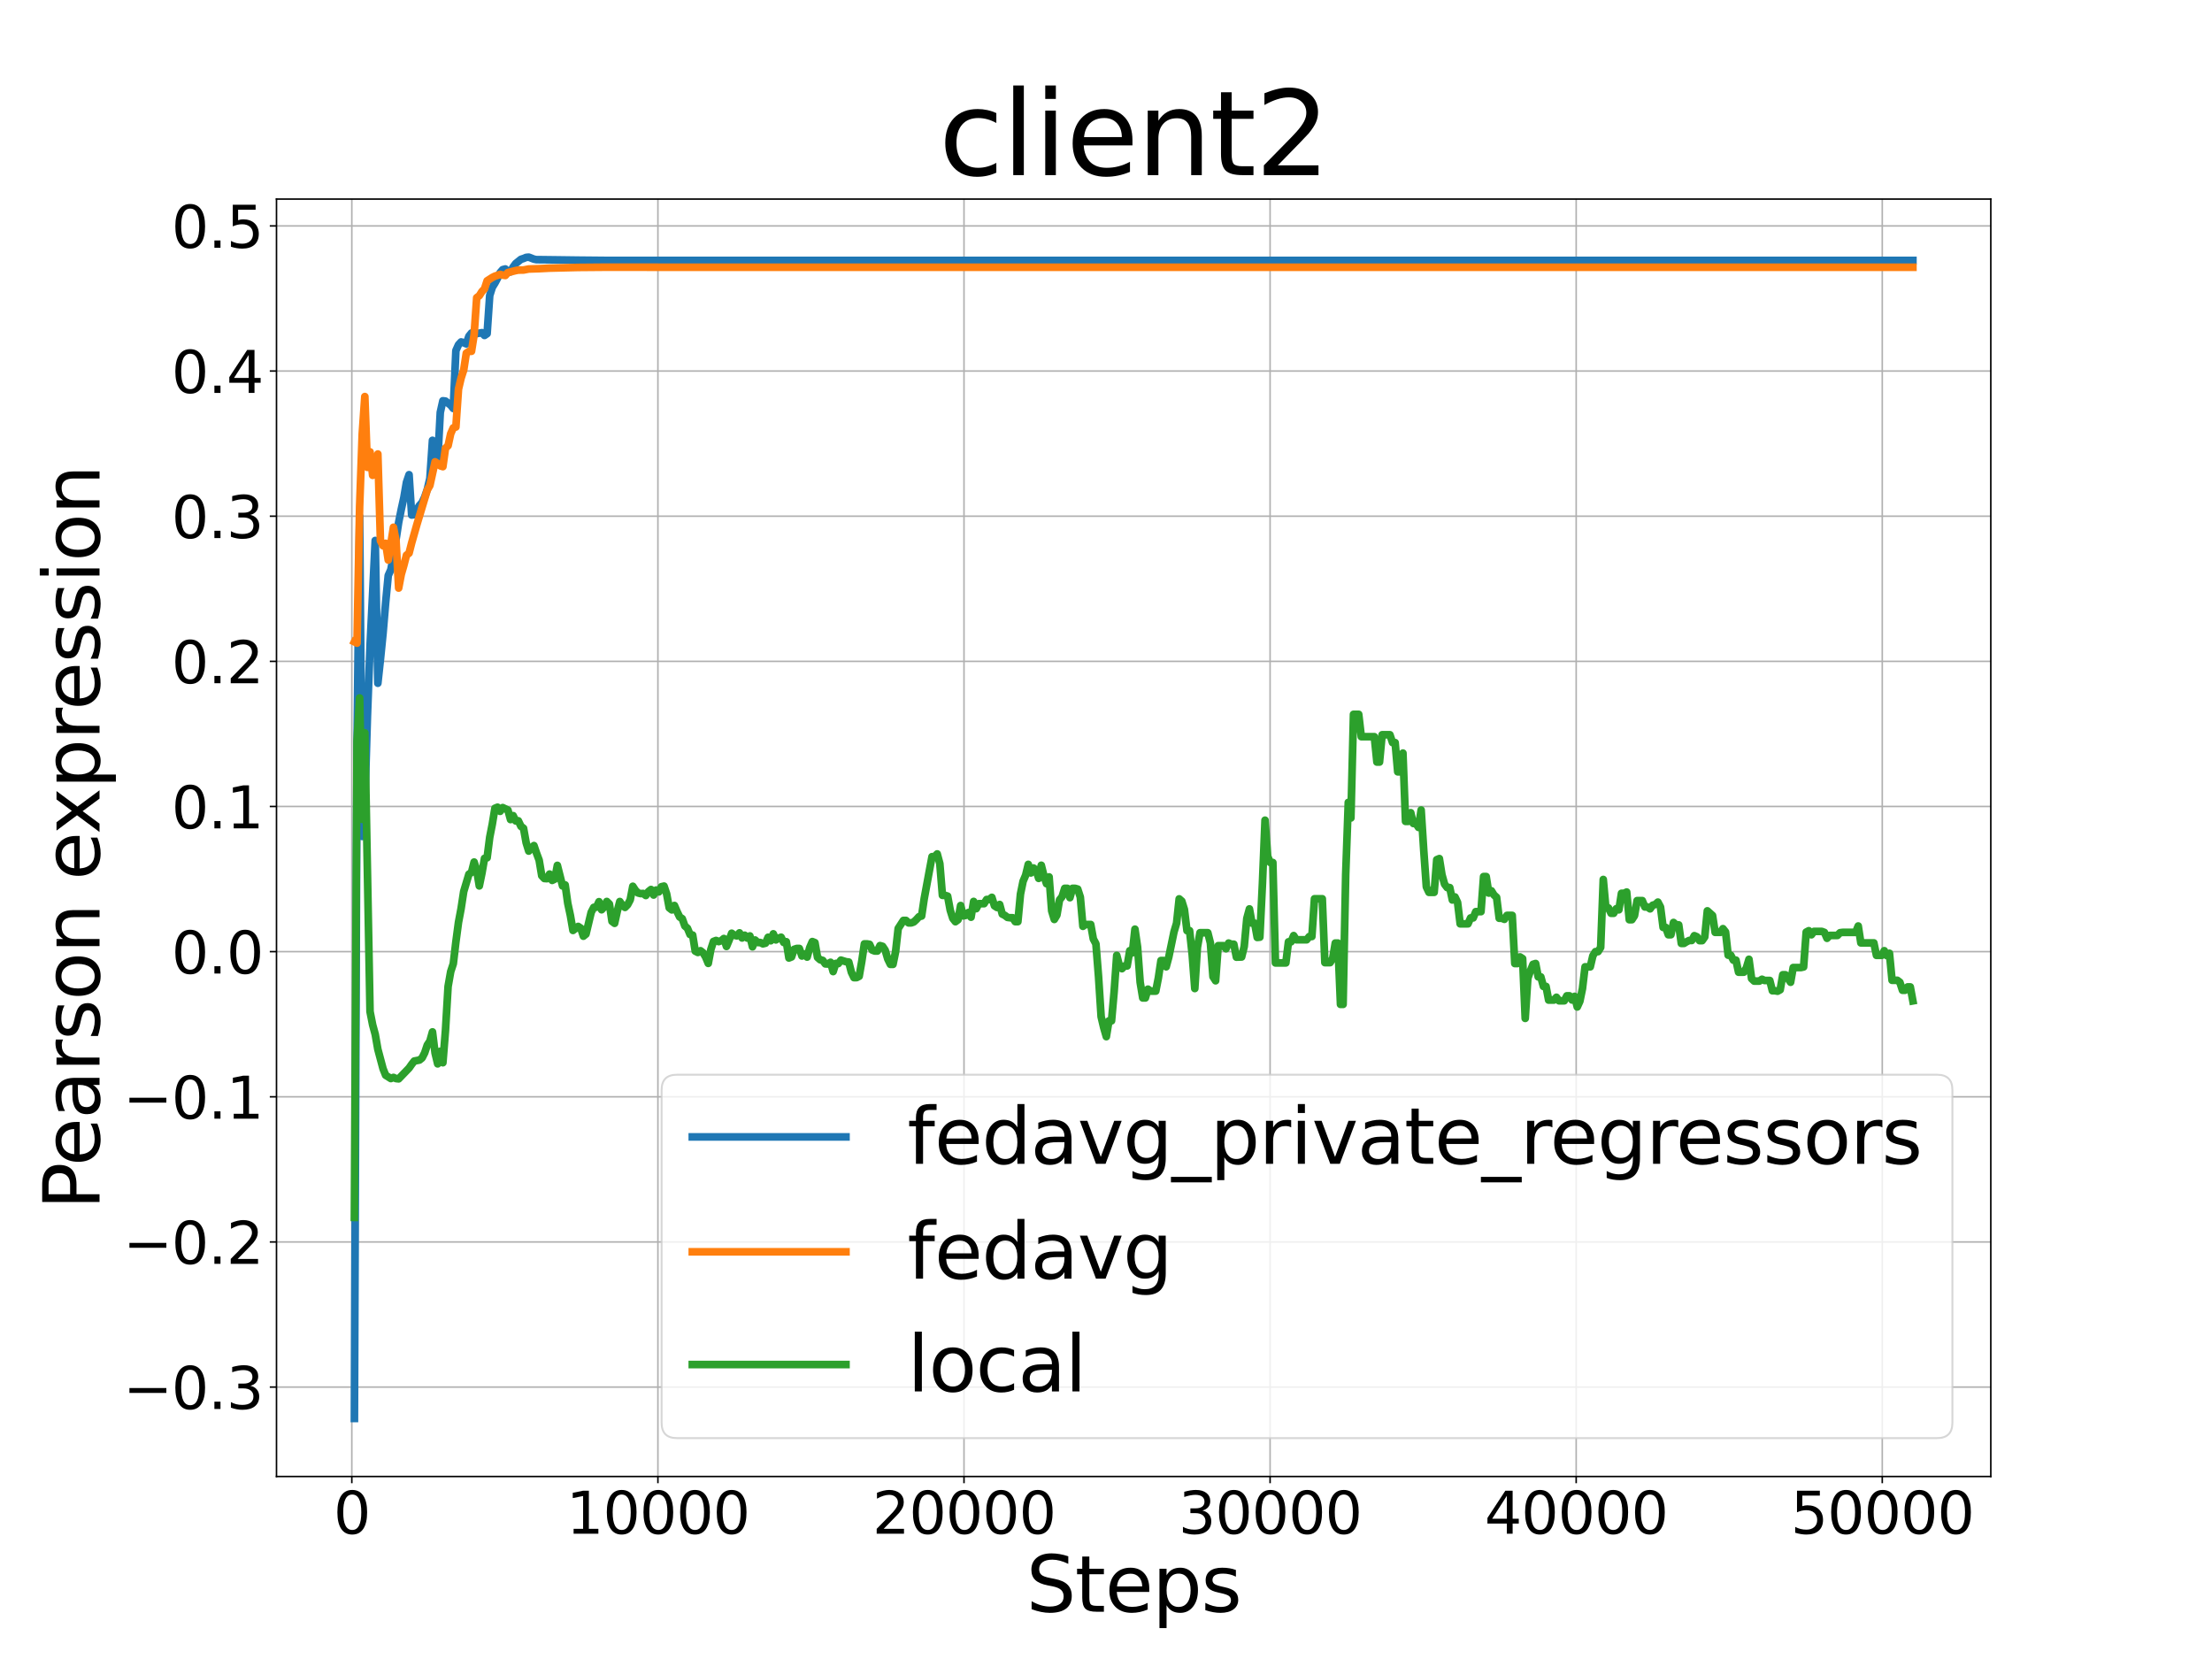 <?xml version="1.0" encoding="utf-8" standalone="no"?>
<!DOCTYPE svg PUBLIC "-//W3C//DTD SVG 1.1//EN"
  "http://www.w3.org/Graphics/SVG/1.1/DTD/svg11.dtd">
<svg xmlns:xlink="http://www.w3.org/1999/xlink" width="1152pt" height="864pt" viewBox="0 0 1152 864" xmlns="http://www.w3.org/2000/svg" version="1.1">
 <defs>
  <style type="text/css">*{stroke-linejoin: round; stroke-linecap: butt}</style>
 </defs>
 <g id="figure_1">
  <g id="patch_1">
   <path d="M 0 864 
L 1152 864 
L 1152 0 
L 0 0 
z
" style="fill: #ffffff"/>
  </g>
  <g id="axes_1">
   <g id="patch_2">
    <path d="M 144 768.96 
L 1036.8 768.96 
L 1036.8 103.68 
L 144 103.68 
z
" style="fill: #ffffff"/>
   </g>
   <g id="PolyCollection_1"/>
   <g id="PolyCollection_2"/>
   <g id="PolyCollection_3"/>
   <g id="matplotlib.axis_1">
    <g id="xtick_1">
     <g id="line2d_1">
      <path d="M 183.227 768.96 
L 183.227 103.68 
" clip-path="url(#p2d93df354e)" style="fill: none; stroke: #b0b0b0; stroke-width: 0.8; stroke-linecap: square"/>
     </g>
     <g id="line2d_2">
      <defs>
       <path id="m2f17fd0fe0" d="M 0 0 
L 0 3.5 
" style="stroke: #000000; stroke-width: 0.8"/>
      </defs>
      <g>
       <use xlink:href="#m2f17fd0fe0" x="183.227" y="768.96" style="stroke: #000000; stroke-width: 0.8"/>
      </g>
     </g>
     <g id="text_1">
      <!-- 0 -->
      <g transform="translate(173.683 798.755) scale(0.3 -0.3)">
       <defs>
        <path id="DejaVuSans-30" d="M 2034 4250 
Q 1547 4250 1301 3770 
Q 1056 3291 1056 2328 
Q 1056 1369 1301 889 
Q 1547 409 2034 409 
Q 2525 409 2770 889 
Q 3016 1369 3016 2328 
Q 3016 3291 2770 3770 
Q 2525 4250 2034 4250 
z
M 2034 4750 
Q 2819 4750 3233 4129 
Q 3647 3509 3647 2328 
Q 3647 1150 3233 529 
Q 2819 -91 2034 -91 
Q 1250 -91 836 529 
Q 422 1150 422 2328 
Q 422 3509 836 4129 
Q 1250 4750 2034 4750 
z
" transform="scale(0.016)"/>
       </defs>
       <use xlink:href="#DejaVuSans-30"/>
      </g>
     </g>
    </g>
    <g id="xtick_2">
     <g id="line2d_3">
      <path d="M 342.637 768.96 
L 342.637 103.68 
" clip-path="url(#p2d93df354e)" style="fill: none; stroke: #b0b0b0; stroke-width: 0.8; stroke-linecap: square"/>
     </g>
     <g id="line2d_4">
      <g>
       <use xlink:href="#m2f17fd0fe0" x="342.637" y="768.96" style="stroke: #000000; stroke-width: 0.8"/>
      </g>
     </g>
     <g id="text_2">
      <!-- 10000 -->
      <g transform="translate(294.918 798.755) scale(0.3 -0.3)">
       <defs>
        <path id="DejaVuSans-31" d="M 794 531 
L 1825 531 
L 1825 4091 
L 703 3866 
L 703 4441 
L 1819 4666 
L 2450 4666 
L 2450 531 
L 3481 531 
L 3481 0 
L 794 0 
L 794 531 
z
" transform="scale(0.016)"/>
       </defs>
       <use xlink:href="#DejaVuSans-31"/>
       <use xlink:href="#DejaVuSans-30" x="63.623"/>
       <use xlink:href="#DejaVuSans-30" x="127.246"/>
       <use xlink:href="#DejaVuSans-30" x="190.869"/>
       <use xlink:href="#DejaVuSans-30" x="254.492"/>
      </g>
     </g>
    </g>
    <g id="xtick_3">
     <g id="line2d_5">
      <path d="M 502.047 768.96 
L 502.047 103.68 
" clip-path="url(#p2d93df354e)" style="fill: none; stroke: #b0b0b0; stroke-width: 0.8; stroke-linecap: square"/>
     </g>
     <g id="line2d_6">
      <g>
       <use xlink:href="#m2f17fd0fe0" x="502.047" y="768.96" style="stroke: #000000; stroke-width: 0.8"/>
      </g>
     </g>
     <g id="text_3">
      <!-- 20000 -->
      <g transform="translate(454.328 798.755) scale(0.3 -0.3)">
       <defs>
        <path id="DejaVuSans-32" d="M 1228 531 
L 3431 531 
L 3431 0 
L 469 0 
L 469 531 
Q 828 903 1448 1529 
Q 2069 2156 2228 2338 
Q 2531 2678 2651 2914 
Q 2772 3150 2772 3378 
Q 2772 3750 2511 3984 
Q 2250 4219 1831 4219 
Q 1534 4219 1204 4116 
Q 875 4013 500 3803 
L 500 4441 
Q 881 4594 1212 4672 
Q 1544 4750 1819 4750 
Q 2544 4750 2975 4387 
Q 3406 4025 3406 3419 
Q 3406 3131 3298 2873 
Q 3191 2616 2906 2266 
Q 2828 2175 2409 1742 
Q 1991 1309 1228 531 
z
" transform="scale(0.016)"/>
       </defs>
       <use xlink:href="#DejaVuSans-32"/>
       <use xlink:href="#DejaVuSans-30" x="63.623"/>
       <use xlink:href="#DejaVuSans-30" x="127.246"/>
       <use xlink:href="#DejaVuSans-30" x="190.869"/>
       <use xlink:href="#DejaVuSans-30" x="254.492"/>
      </g>
     </g>
    </g>
    <g id="xtick_4">
     <g id="line2d_7">
      <path d="M 661.457 768.96 
L 661.457 103.68 
" clip-path="url(#p2d93df354e)" style="fill: none; stroke: #b0b0b0; stroke-width: 0.8; stroke-linecap: square"/>
     </g>
     <g id="line2d_8">
      <g>
       <use xlink:href="#m2f17fd0fe0" x="661.457" y="768.96" style="stroke: #000000; stroke-width: 0.8"/>
      </g>
     </g>
     <g id="text_4">
      <!-- 30000 -->
      <g transform="translate(613.738 798.755) scale(0.3 -0.3)">
       <defs>
        <path id="DejaVuSans-33" d="M 2597 2516 
Q 3050 2419 3304 2112 
Q 3559 1806 3559 1356 
Q 3559 666 3084 287 
Q 2609 -91 1734 -91 
Q 1441 -91 1130 -33 
Q 819 25 488 141 
L 488 750 
Q 750 597 1062 519 
Q 1375 441 1716 441 
Q 2309 441 2620 675 
Q 2931 909 2931 1356 
Q 2931 1769 2642 2001 
Q 2353 2234 1838 2234 
L 1294 2234 
L 1294 2753 
L 1863 2753 
Q 2328 2753 2575 2939 
Q 2822 3125 2822 3475 
Q 2822 3834 2567 4026 
Q 2313 4219 1838 4219 
Q 1578 4219 1281 4162 
Q 984 4106 628 3988 
L 628 4550 
Q 988 4650 1302 4700 
Q 1616 4750 1894 4750 
Q 2613 4750 3031 4423 
Q 3450 4097 3450 3541 
Q 3450 3153 3228 2886 
Q 3006 2619 2597 2516 
z
" transform="scale(0.016)"/>
       </defs>
       <use xlink:href="#DejaVuSans-33"/>
       <use xlink:href="#DejaVuSans-30" x="63.623"/>
       <use xlink:href="#DejaVuSans-30" x="127.246"/>
       <use xlink:href="#DejaVuSans-30" x="190.869"/>
       <use xlink:href="#DejaVuSans-30" x="254.492"/>
      </g>
     </g>
    </g>
    <g id="xtick_5">
     <g id="line2d_9">
      <path d="M 820.867 768.96 
L 820.867 103.68 
" clip-path="url(#p2d93df354e)" style="fill: none; stroke: #b0b0b0; stroke-width: 0.8; stroke-linecap: square"/>
     </g>
     <g id="line2d_10">
      <g>
       <use xlink:href="#m2f17fd0fe0" x="820.867" y="768.96" style="stroke: #000000; stroke-width: 0.8"/>
      </g>
     </g>
     <g id="text_5">
      <!-- 40000 -->
      <g transform="translate(773.148 798.755) scale(0.3 -0.3)">
       <defs>
        <path id="DejaVuSans-34" d="M 2419 4116 
L 825 1625 
L 2419 1625 
L 2419 4116 
z
M 2253 4666 
L 3047 4666 
L 3047 1625 
L 3713 1625 
L 3713 1100 
L 3047 1100 
L 3047 0 
L 2419 0 
L 2419 1100 
L 313 1100 
L 313 1709 
L 2253 4666 
z
" transform="scale(0.016)"/>
       </defs>
       <use xlink:href="#DejaVuSans-34"/>
       <use xlink:href="#DejaVuSans-30" x="63.623"/>
       <use xlink:href="#DejaVuSans-30" x="127.246"/>
       <use xlink:href="#DejaVuSans-30" x="190.869"/>
       <use xlink:href="#DejaVuSans-30" x="254.492"/>
      </g>
     </g>
    </g>
    <g id="xtick_6">
     <g id="line2d_11">
      <path d="M 980.277 768.96 
L 980.277 103.68 
" clip-path="url(#p2d93df354e)" style="fill: none; stroke: #b0b0b0; stroke-width: 0.8; stroke-linecap: square"/>
     </g>
     <g id="line2d_12">
      <g>
       <use xlink:href="#m2f17fd0fe0" x="980.277" y="768.96" style="stroke: #000000; stroke-width: 0.8"/>
      </g>
     </g>
     <g id="text_6">
      <!-- 50000 -->
      <g transform="translate(932.558 798.755) scale(0.3 -0.3)">
       <defs>
        <path id="DejaVuSans-35" d="M 691 4666 
L 3169 4666 
L 3169 4134 
L 1269 4134 
L 1269 2991 
Q 1406 3038 1543 3061 
Q 1681 3084 1819 3084 
Q 2600 3084 3056 2656 
Q 3513 2228 3513 1497 
Q 3513 744 3044 326 
Q 2575 -91 1722 -91 
Q 1428 -91 1123 -41 
Q 819 9 494 109 
L 494 744 
Q 775 591 1075 516 
Q 1375 441 1709 441 
Q 2250 441 2565 725 
Q 2881 1009 2881 1497 
Q 2881 1984 2565 2268 
Q 2250 2553 1709 2553 
Q 1456 2553 1204 2497 
Q 953 2441 691 2322 
L 691 4666 
z
" transform="scale(0.016)"/>
       </defs>
       <use xlink:href="#DejaVuSans-35"/>
       <use xlink:href="#DejaVuSans-30" x="63.623"/>
       <use xlink:href="#DejaVuSans-30" x="127.246"/>
       <use xlink:href="#DejaVuSans-30" x="190.869"/>
       <use xlink:href="#DejaVuSans-30" x="254.492"/>
      </g>
     </g>
    </g>
    <g id="text_7">
     <!-- Steps -->
     <g transform="translate(534.441 839.388) scale(0.4 -0.4)">
      <defs>
       <path id="DejaVuSans-53" d="M 3425 4513 
L 3425 3897 
Q 3066 4069 2747 4153 
Q 2428 4238 2131 4238 
Q 1616 4238 1336 4038 
Q 1056 3838 1056 3469 
Q 1056 3159 1242 3001 
Q 1428 2844 1947 2747 
L 2328 2669 
Q 3034 2534 3370 2195 
Q 3706 1856 3706 1288 
Q 3706 609 3251 259 
Q 2797 -91 1919 -91 
Q 1588 -91 1214 -16 
Q 841 59 441 206 
L 441 856 
Q 825 641 1194 531 
Q 1563 422 1919 422 
Q 2459 422 2753 634 
Q 3047 847 3047 1241 
Q 3047 1584 2836 1778 
Q 2625 1972 2144 2069 
L 1759 2144 
Q 1053 2284 737 2584 
Q 422 2884 422 3419 
Q 422 4038 858 4394 
Q 1294 4750 2059 4750 
Q 2388 4750 2728 4690 
Q 3069 4631 3425 4513 
z
" transform="scale(0.016)"/>
       <path id="DejaVuSans-74" d="M 1172 4494 
L 1172 3500 
L 2356 3500 
L 2356 3053 
L 1172 3053 
L 1172 1153 
Q 1172 725 1289 603 
Q 1406 481 1766 481 
L 2356 481 
L 2356 0 
L 1766 0 
Q 1100 0 847 248 
Q 594 497 594 1153 
L 594 3053 
L 172 3053 
L 172 3500 
L 594 3500 
L 594 4494 
L 1172 4494 
z
" transform="scale(0.016)"/>
       <path id="DejaVuSans-65" d="M 3597 1894 
L 3597 1613 
L 953 1613 
Q 991 1019 1311 708 
Q 1631 397 2203 397 
Q 2534 397 2845 478 
Q 3156 559 3463 722 
L 3463 178 
Q 3153 47 2828 -22 
Q 2503 -91 2169 -91 
Q 1331 -91 842 396 
Q 353 884 353 1716 
Q 353 2575 817 3079 
Q 1281 3584 2069 3584 
Q 2775 3584 3186 3129 
Q 3597 2675 3597 1894 
z
M 3022 2063 
Q 3016 2534 2758 2815 
Q 2500 3097 2075 3097 
Q 1594 3097 1305 2825 
Q 1016 2553 972 2059 
L 3022 2063 
z
" transform="scale(0.016)"/>
       <path id="DejaVuSans-70" d="M 1159 525 
L 1159 -1331 
L 581 -1331 
L 581 3500 
L 1159 3500 
L 1159 2969 
Q 1341 3281 1617 3432 
Q 1894 3584 2278 3584 
Q 2916 3584 3314 3078 
Q 3713 2572 3713 1747 
Q 3713 922 3314 415 
Q 2916 -91 2278 -91 
Q 1894 -91 1617 61 
Q 1341 213 1159 525 
z
M 3116 1747 
Q 3116 2381 2855 2742 
Q 2594 3103 2138 3103 
Q 1681 3103 1420 2742 
Q 1159 2381 1159 1747 
Q 1159 1113 1420 752 
Q 1681 391 2138 391 
Q 2594 391 2855 752 
Q 3116 1113 3116 1747 
z
" transform="scale(0.016)"/>
       <path id="DejaVuSans-73" d="M 2834 3397 
L 2834 2853 
Q 2591 2978 2328 3040 
Q 2066 3103 1784 3103 
Q 1356 3103 1142 2972 
Q 928 2841 928 2578 
Q 928 2378 1081 2264 
Q 1234 2150 1697 2047 
L 1894 2003 
Q 2506 1872 2764 1633 
Q 3022 1394 3022 966 
Q 3022 478 2636 193 
Q 2250 -91 1575 -91 
Q 1294 -91 989 -36 
Q 684 19 347 128 
L 347 722 
Q 666 556 975 473 
Q 1284 391 1588 391 
Q 1994 391 2212 530 
Q 2431 669 2431 922 
Q 2431 1156 2273 1281 
Q 2116 1406 1581 1522 
L 1381 1569 
Q 847 1681 609 1914 
Q 372 2147 372 2553 
Q 372 3047 722 3315 
Q 1072 3584 1716 3584 
Q 2034 3584 2315 3537 
Q 2597 3491 2834 3397 
z
" transform="scale(0.016)"/>
      </defs>
      <use xlink:href="#DejaVuSans-53"/>
      <use xlink:href="#DejaVuSans-74" x="63.477"/>
      <use xlink:href="#DejaVuSans-65" x="102.686"/>
      <use xlink:href="#DejaVuSans-70" x="164.209"/>
      <use xlink:href="#DejaVuSans-73" x="227.686"/>
     </g>
    </g>
   </g>
   <g id="matplotlib.axis_2">
    <g id="ytick_1">
     <g id="line2d_13">
      <path d="M 144 722.391 
L 1036.8 722.391 
" clip-path="url(#p2d93df354e)" style="fill: none; stroke: #b0b0b0; stroke-width: 0.8; stroke-linecap: square"/>
     </g>
     <g id="line2d_14">
      <defs>
       <path id="m864b9b4a63" d="M 0 0 
L -3.5 0 
" style="stroke: #000000; stroke-width: 0.8"/>
      </defs>
      <g>
       <use xlink:href="#m864b9b4a63" x="144" y="722.391" style="stroke: #000000; stroke-width: 0.8"/>
      </g>
     </g>
     <g id="text_8">
      <!-- −0.3 -->
      <g transform="translate(64.152 733.788) scale(0.3 -0.3)">
       <defs>
        <path id="DejaVuSans-2212" d="M 678 2272 
L 4684 2272 
L 4684 1741 
L 678 1741 
L 678 2272 
z
" transform="scale(0.016)"/>
        <path id="DejaVuSans-2e" d="M 684 794 
L 1344 794 
L 1344 0 
L 684 0 
L 684 794 
z
" transform="scale(0.016)"/>
       </defs>
       <use xlink:href="#DejaVuSans-2212"/>
       <use xlink:href="#DejaVuSans-30" x="83.789"/>
       <use xlink:href="#DejaVuSans-2e" x="147.412"/>
       <use xlink:href="#DejaVuSans-33" x="179.199"/>
      </g>
     </g>
    </g>
    <g id="ytick_2">
     <g id="line2d_15">
      <path d="M 144 646.797 
L 1036.8 646.797 
" clip-path="url(#p2d93df354e)" style="fill: none; stroke: #b0b0b0; stroke-width: 0.8; stroke-linecap: square"/>
     </g>
     <g id="line2d_16">
      <g>
       <use xlink:href="#m864b9b4a63" x="144" y="646.797" style="stroke: #000000; stroke-width: 0.8"/>
      </g>
     </g>
     <g id="text_9">
      <!-- −0.2 -->
      <g transform="translate(64.152 658.195) scale(0.3 -0.3)">
       <use xlink:href="#DejaVuSans-2212"/>
       <use xlink:href="#DejaVuSans-30" x="83.789"/>
       <use xlink:href="#DejaVuSans-2e" x="147.412"/>
       <use xlink:href="#DejaVuSans-32" x="179.199"/>
      </g>
     </g>
    </g>
    <g id="ytick_3">
     <g id="line2d_17">
      <path d="M 144 571.203 
L 1036.8 571.203 
" clip-path="url(#p2d93df354e)" style="fill: none; stroke: #b0b0b0; stroke-width: 0.8; stroke-linecap: square"/>
     </g>
     <g id="line2d_18">
      <g>
       <use xlink:href="#m864b9b4a63" x="144" y="571.203" style="stroke: #000000; stroke-width: 0.8"/>
      </g>
     </g>
     <g id="text_10">
      <!-- −0.1 -->
      <g transform="translate(64.152 582.601) scale(0.3 -0.3)">
       <use xlink:href="#DejaVuSans-2212"/>
       <use xlink:href="#DejaVuSans-30" x="83.789"/>
       <use xlink:href="#DejaVuSans-2e" x="147.412"/>
       <use xlink:href="#DejaVuSans-31" x="179.199"/>
      </g>
     </g>
    </g>
    <g id="ytick_4">
     <g id="line2d_19">
      <path d="M 144 495.61 
L 1036.8 495.61 
" clip-path="url(#p2d93df354e)" style="fill: none; stroke: #b0b0b0; stroke-width: 0.8; stroke-linecap: square"/>
     </g>
     <g id="line2d_20">
      <g>
       <use xlink:href="#m864b9b4a63" x="144" y="495.61" style="stroke: #000000; stroke-width: 0.8"/>
      </g>
     </g>
     <g id="text_11">
      <!-- 0.0 -->
      <g transform="translate(89.291 507.008) scale(0.3 -0.3)">
       <use xlink:href="#DejaVuSans-30"/>
       <use xlink:href="#DejaVuSans-2e" x="63.623"/>
       <use xlink:href="#DejaVuSans-30" x="95.41"/>
      </g>
     </g>
    </g>
    <g id="ytick_5">
     <g id="line2d_21">
      <path d="M 144 420.016 
L 1036.8 420.016 
" clip-path="url(#p2d93df354e)" style="fill: none; stroke: #b0b0b0; stroke-width: 0.8; stroke-linecap: square"/>
     </g>
     <g id="line2d_22">
      <g>
       <use xlink:href="#m864b9b4a63" x="144" y="420.016" style="stroke: #000000; stroke-width: 0.8"/>
      </g>
     </g>
     <g id="text_12">
      <!-- 0.1 -->
      <g transform="translate(89.291 431.414) scale(0.3 -0.3)">
       <use xlink:href="#DejaVuSans-30"/>
       <use xlink:href="#DejaVuSans-2e" x="63.623"/>
       <use xlink:href="#DejaVuSans-31" x="95.41"/>
      </g>
     </g>
    </g>
    <g id="ytick_6">
     <g id="line2d_23">
      <path d="M 144 344.423 
L 1036.8 344.423 
" clip-path="url(#p2d93df354e)" style="fill: none; stroke: #b0b0b0; stroke-width: 0.8; stroke-linecap: square"/>
     </g>
     <g id="line2d_24">
      <g>
       <use xlink:href="#m864b9b4a63" x="144" y="344.423" style="stroke: #000000; stroke-width: 0.8"/>
      </g>
     </g>
     <g id="text_13">
      <!-- 0.2 -->
      <g transform="translate(89.291 355.82) scale(0.3 -0.3)">
       <use xlink:href="#DejaVuSans-30"/>
       <use xlink:href="#DejaVuSans-2e" x="63.623"/>
       <use xlink:href="#DejaVuSans-32" x="95.41"/>
      </g>
     </g>
    </g>
    <g id="ytick_7">
     <g id="line2d_25">
      <path d="M 144 268.829 
L 1036.8 268.829 
" clip-path="url(#p2d93df354e)" style="fill: none; stroke: #b0b0b0; stroke-width: 0.8; stroke-linecap: square"/>
     </g>
     <g id="line2d_26">
      <g>
       <use xlink:href="#m864b9b4a63" x="144" y="268.829" style="stroke: #000000; stroke-width: 0.8"/>
      </g>
     </g>
     <g id="text_14">
      <!-- 0.3 -->
      <g transform="translate(89.291 280.227) scale(0.3 -0.3)">
       <use xlink:href="#DejaVuSans-30"/>
       <use xlink:href="#DejaVuSans-2e" x="63.623"/>
       <use xlink:href="#DejaVuSans-33" x="95.41"/>
      </g>
     </g>
    </g>
    <g id="ytick_8">
     <g id="line2d_27">
      <path d="M 144 193.236 
L 1036.8 193.236 
" clip-path="url(#p2d93df354e)" style="fill: none; stroke: #b0b0b0; stroke-width: 0.8; stroke-linecap: square"/>
     </g>
     <g id="line2d_28">
      <g>
       <use xlink:href="#m864b9b4a63" x="144" y="193.236" style="stroke: #000000; stroke-width: 0.8"/>
      </g>
     </g>
     <g id="text_15">
      <!-- 0.4 -->
      <g transform="translate(89.291 204.633) scale(0.3 -0.3)">
       <use xlink:href="#DejaVuSans-30"/>
       <use xlink:href="#DejaVuSans-2e" x="63.623"/>
       <use xlink:href="#DejaVuSans-34" x="95.41"/>
      </g>
     </g>
    </g>
    <g id="ytick_9">
     <g id="line2d_29">
      <path d="M 144 117.642 
L 1036.8 117.642 
" clip-path="url(#p2d93df354e)" style="fill: none; stroke: #b0b0b0; stroke-width: 0.8; stroke-linecap: square"/>
     </g>
     <g id="line2d_30">
      <g>
       <use xlink:href="#m864b9b4a63" x="144" y="117.642" style="stroke: #000000; stroke-width: 0.8"/>
      </g>
     </g>
     <g id="text_16">
      <!-- 0.5 -->
      <g transform="translate(89.291 129.04) scale(0.3 -0.3)">
       <use xlink:href="#DejaVuSans-30"/>
       <use xlink:href="#DejaVuSans-2e" x="63.623"/>
       <use xlink:href="#DejaVuSans-35" x="95.41"/>
      </g>
     </g>
    </g>
    <g id="text_17">
     <!-- Pearson expression -->
     <g transform="translate(51.833 630.001) rotate(-90) scale(0.4 -0.4)">
      <defs>
       <path id="DejaVuSans-50" d="M 1259 4147 
L 1259 2394 
L 2053 2394 
Q 2494 2394 2734 2622 
Q 2975 2850 2975 3272 
Q 2975 3691 2734 3919 
Q 2494 4147 2053 4147 
L 1259 4147 
z
M 628 4666 
L 2053 4666 
Q 2838 4666 3239 4311 
Q 3641 3956 3641 3272 
Q 3641 2581 3239 2228 
Q 2838 1875 2053 1875 
L 1259 1875 
L 1259 0 
L 628 0 
L 628 4666 
z
" transform="scale(0.016)"/>
       <path id="DejaVuSans-61" d="M 2194 1759 
Q 1497 1759 1228 1600 
Q 959 1441 959 1056 
Q 959 750 1161 570 
Q 1363 391 1709 391 
Q 2188 391 2477 730 
Q 2766 1069 2766 1631 
L 2766 1759 
L 2194 1759 
z
M 3341 1997 
L 3341 0 
L 2766 0 
L 2766 531 
Q 2569 213 2275 61 
Q 1981 -91 1556 -91 
Q 1019 -91 701 211 
Q 384 513 384 1019 
Q 384 1609 779 1909 
Q 1175 2209 1959 2209 
L 2766 2209 
L 2766 2266 
Q 2766 2663 2505 2880 
Q 2244 3097 1772 3097 
Q 1472 3097 1187 3025 
Q 903 2953 641 2809 
L 641 3341 
Q 956 3463 1253 3523 
Q 1550 3584 1831 3584 
Q 2591 3584 2966 3190 
Q 3341 2797 3341 1997 
z
" transform="scale(0.016)"/>
       <path id="DejaVuSans-72" d="M 2631 2963 
Q 2534 3019 2420 3045 
Q 2306 3072 2169 3072 
Q 1681 3072 1420 2755 
Q 1159 2438 1159 1844 
L 1159 0 
L 581 0 
L 581 3500 
L 1159 3500 
L 1159 2956 
Q 1341 3275 1631 3429 
Q 1922 3584 2338 3584 
Q 2397 3584 2469 3576 
Q 2541 3569 2628 3553 
L 2631 2963 
z
" transform="scale(0.016)"/>
       <path id="DejaVuSans-6f" d="M 1959 3097 
Q 1497 3097 1228 2736 
Q 959 2375 959 1747 
Q 959 1119 1226 758 
Q 1494 397 1959 397 
Q 2419 397 2687 759 
Q 2956 1122 2956 1747 
Q 2956 2369 2687 2733 
Q 2419 3097 1959 3097 
z
M 1959 3584 
Q 2709 3584 3137 3096 
Q 3566 2609 3566 1747 
Q 3566 888 3137 398 
Q 2709 -91 1959 -91 
Q 1206 -91 779 398 
Q 353 888 353 1747 
Q 353 2609 779 3096 
Q 1206 3584 1959 3584 
z
" transform="scale(0.016)"/>
       <path id="DejaVuSans-6e" d="M 3513 2113 
L 3513 0 
L 2938 0 
L 2938 2094 
Q 2938 2591 2744 2837 
Q 2550 3084 2163 3084 
Q 1697 3084 1428 2787 
Q 1159 2491 1159 1978 
L 1159 0 
L 581 0 
L 581 3500 
L 1159 3500 
L 1159 2956 
Q 1366 3272 1645 3428 
Q 1925 3584 2291 3584 
Q 2894 3584 3203 3211 
Q 3513 2838 3513 2113 
z
" transform="scale(0.016)"/>
       <path id="DejaVuSans-20" transform="scale(0.016)"/>
       <path id="DejaVuSans-78" d="M 3513 3500 
L 2247 1797 
L 3578 0 
L 2900 0 
L 1881 1375 
L 863 0 
L 184 0 
L 1544 1831 
L 300 3500 
L 978 3500 
L 1906 2253 
L 2834 3500 
L 3513 3500 
z
" transform="scale(0.016)"/>
       <path id="DejaVuSans-69" d="M 603 3500 
L 1178 3500 
L 1178 0 
L 603 0 
L 603 3500 
z
M 603 4863 
L 1178 4863 
L 1178 4134 
L 603 4134 
L 603 4863 
z
" transform="scale(0.016)"/>
      </defs>
      <use xlink:href="#DejaVuSans-50"/>
      <use xlink:href="#DejaVuSans-65" x="56.678"/>
      <use xlink:href="#DejaVuSans-61" x="118.201"/>
      <use xlink:href="#DejaVuSans-72" x="179.48"/>
      <use xlink:href="#DejaVuSans-73" x="220.594"/>
      <use xlink:href="#DejaVuSans-6f" x="272.693"/>
      <use xlink:href="#DejaVuSans-6e" x="333.875"/>
      <use xlink:href="#DejaVuSans-20" x="397.254"/>
      <use xlink:href="#DejaVuSans-65" x="429.041"/>
      <use xlink:href="#DejaVuSans-78" x="488.814"/>
      <use xlink:href="#DejaVuSans-70" x="547.994"/>
      <use xlink:href="#DejaVuSans-72" x="611.471"/>
      <use xlink:href="#DejaVuSans-65" x="650.334"/>
      <use xlink:href="#DejaVuSans-73" x="711.857"/>
      <use xlink:href="#DejaVuSans-73" x="763.957"/>
      <use xlink:href="#DejaVuSans-69" x="816.057"/>
      <use xlink:href="#DejaVuSans-6f" x="843.84"/>
      <use xlink:href="#DejaVuSans-6e" x="905.021"/>
     </g>
    </g>
   </g>
   <g id="line2d_31">
    <path d="M 184.582 738.72 
L 185.937 388.518 
L 187.292 268.873 
L 188.647 435.613 
L 190.002 418.705 
L 191.357 372.904 
L 192.712 336.622 
L 195.422 281.484 
L 196.777 355.823 
L 198.132 343.357 
L 199.487 329.821 
L 200.842 313.849 
L 202.197 299.717 
L 203.552 296.684 
L 204.907 289.69 
L 207.617 272.057 
L 208.972 265.287 
L 210.327 259.145 
L 211.682 251.204 
L 213.037 247.216 
L 214.392 268.227 
L 215.746 268.031 
L 217.101 265.326 
L 218.456 263.226 
L 219.811 261.722 
L 221.166 258.862 
L 222.521 254.938 
L 223.876 249.18 
L 225.231 229.328 
L 227.941 240.406 
L 229.296 214.784 
L 230.651 208.725 
L 232.006 208.893 
L 234.716 211.039 
L 236.071 212.73 
L 237.426 182.576 
L 238.781 179.548 
L 240.136 178.085 
L 241.491 178.479 
L 242.846 179.094 
L 244.201 175.104 
L 245.556 173.429 
L 246.911 173.318 
L 248.266 173.753 
L 250.976 173.256 
L 252.331 174.695 
L 253.686 173.764 
L 255.041 153.91 
L 256.396 149.621 
L 257.751 147.435 
L 259.106 144.903 
L 260.461 141.982 
L 261.816 140.426 
L 263.171 140.078 
L 264.526 141.826 
L 265.881 141.567 
L 267.236 139.065 
L 268.591 137.25 
L 271.301 135.065 
L 272.656 134.621 
L 274.011 134.052 
L 275.366 133.92 
L 278.076 134.973 
L 279.431 135.237 
L 282.141 135.246 
L 290.271 135.345 
L 301.111 135.487 
L 316.015 135.63 
L 353.955 135.637 
L 996.218 135.637 
L 996.218 135.637 
" clip-path="url(#p2d93df354e)" style="fill: none; stroke: #1f77b4; stroke-width: 4; stroke-linecap: square"/>
   </g>
   <g id="line2d_32">
    <path d="M 184.582 334.264 
L 185.937 334.946 
L 187.292 263.811 
L 188.647 225.93 
L 190.002 206.532 
L 191.357 243.402 
L 192.712 235.329 
L 194.067 247.54 
L 195.422 245.796 
L 196.777 236.444 
L 198.132 281.576 
L 199.487 284.228 
L 200.842 282.95 
L 202.197 291.658 
L 204.907 274.6 
L 206.262 281.77 
L 207.617 306.266 
L 208.972 299.125 
L 210.327 294.419 
L 211.682 289.143 
L 213.037 288.068 
L 214.392 282.759 
L 217.101 273.211 
L 222.521 255.181 
L 223.876 252.858 
L 226.586 240.527 
L 227.941 241.45 
L 229.296 242.61 
L 230.651 243.033 
L 232.006 233.41 
L 233.361 232.098 
L 234.716 225.883 
L 236.071 222.814 
L 237.426 222.387 
L 238.781 202.652 
L 240.136 196.909 
L 241.491 192.707 
L 242.846 183.92 
L 244.201 183.018 
L 245.556 182.949 
L 246.911 174.426 
L 248.266 155.03 
L 249.621 154.017 
L 250.976 151.856 
L 252.331 150.414 
L 253.686 146.244 
L 256.396 144.508 
L 257.751 143.827 
L 260.461 142.919 
L 261.816 143.271 
L 263.171 143.47 
L 264.526 141.941 
L 268.591 140.922 
L 269.946 140.666 
L 272.656 140.618 
L 275.366 140.1 
L 280.786 139.926 
L 286.206 139.643 
L 301.111 139.276 
L 316.015 139.153 
L 363.44 139.201 
L 996.218 139.201 
L 996.218 139.201 
" clip-path="url(#p2d93df354e)" style="fill: none; stroke: #ff7f0e; stroke-width: 4; stroke-linecap: square"/>
   </g>
   <g id="line2d_33">
    <path d="M 184.582 634.016 
L 185.937 385.966 
L 187.292 363.49 
L 188.647 426.702 
L 190.002 381.657 
L 192.712 526.828 
L 194.067 533.719 
L 195.422 538.726 
L 196.777 546.456 
L 199.487 556.594 
L 200.842 559.978 
L 203.552 561.696 
L 204.907 561.113 
L 206.262 561.717 
L 207.617 561.862 
L 213.037 556.248 
L 214.392 554.313 
L 215.746 552.586 
L 218.456 552.068 
L 219.811 550.982 
L 221.166 548.31 
L 222.521 544.267 
L 223.876 542.227 
L 225.231 537.41 
L 226.586 548.398 
L 227.941 554.052 
L 229.296 547.507 
L 230.651 553.461 
L 232.006 536.558 
L 233.361 513.735 
L 234.716 506.033 
L 236.071 501.915 
L 237.426 490.514 
L 238.781 480.341 
L 240.136 473.149 
L 241.491 464.299 
L 244.201 455.278 
L 245.556 454.343 
L 246.911 448.952 
L 248.266 453.279 
L 249.621 461.378 
L 250.976 454.8 
L 252.331 447.013 
L 253.686 446.722 
L 255.041 436.077 
L 256.396 429.149 
L 257.751 420.953 
L 259.106 420.387 
L 260.461 422.54 
L 261.816 420.591 
L 264.526 421.889 
L 265.881 426.825 
L 267.236 424.775 
L 268.591 427.536 
L 269.946 427.472 
L 271.301 430.337 
L 272.656 431.363 
L 274.011 438.866 
L 275.366 443.242 
L 276.721 441.92 
L 278.076 440.373 
L 279.431 444.357 
L 280.786 447.98 
L 282.141 456.078 
L 283.496 457.518 
L 284.851 457.609 
L 286.206 455.214 
L 287.561 458.502 
L 288.916 457.842 
L 290.271 450.68 
L 292.981 461.398 
L 294.336 460.858 
L 295.691 470.445 
L 297.046 476.751 
L 298.401 484.569 
L 301.111 482.482 
L 302.466 483.396 
L 303.821 487.567 
L 305.176 486.469 
L 307.886 475.128 
L 309.24 472.545 
L 310.595 472.454 
L 311.95 469.595 
L 313.305 473.788 
L 314.66 472.329 
L 316.015 469.488 
L 317.37 470.819 
L 318.725 479.828 
L 320.08 480.862 
L 321.435 474.724 
L 322.79 469.509 
L 324.145 471.501 
L 325.5 472.571 
L 326.855 471.19 
L 328.21 468.618 
L 329.565 461.573 
L 330.92 463.664 
L 332.275 465.033 
L 333.63 465.386 
L 334.985 465.314 
L 336.34 466.373 
L 337.695 464.333 
L 339.05 463.251 
L 340.405 466.123 
L 341.76 463.525 
L 343.115 464.503 
L 344.47 461.793 
L 345.825 461.482 
L 347.18 465.524 
L 348.535 472.806 
L 349.89 473.863 
L 351.245 471.569 
L 352.6 474.739 
L 353.955 477.553 
L 355.31 478.451 
L 356.665 482.246 
L 358.02 483.421 
L 359.375 486.689 
L 360.73 486.975 
L 362.085 495.345 
L 363.44 496.037 
L 364.795 495.135 
L 366.15 496.179 
L 367.505 498.445 
L 368.86 501.725 
L 370.215 494.469 
L 371.57 490.307 
L 372.925 489.784 
L 374.28 490.379 
L 375.635 489.905 
L 376.99 488.777 
L 378.345 492.903 
L 379.7 489.684 
L 381.055 486.027 
L 382.41 487.109 
L 383.765 487.399 
L 385.12 485.833 
L 386.475 488.488 
L 387.83 487.053 
L 389.185 488.539 
L 390.54 487.431 
L 391.895 493.103 
L 393.25 489.559 
L 394.605 490.858 
L 395.96 490.858 
L 397.315 491.55 
L 398.67 491.213 
L 400.025 488.126 
L 401.38 489.945 
L 402.734 486.335 
L 404.089 489.496 
L 405.444 488.623 
L 406.799 488.101 
L 408.154 490.828 
L 409.509 490.444 
L 410.864 498.921 
L 412.219 498.372 
L 413.574 494.409 
L 414.929 493.956 
L 416.284 493.956 
L 417.639 497.874 
L 418.994 496.803 
L 420.349 498.445 
L 421.704 493.489 
L 423.059 490.361 
L 424.414 490.921 
L 425.769 498.617 
L 427.124 499.824 
L 428.479 500.171 
L 429.834 501.99 
L 431.189 502.06 
L 432.544 501.157 
L 433.899 505.99 
L 435.254 501.756 
L 436.609 501.818 
L 437.964 500.031 
L 440.674 500.884 
L 442.029 501.027 
L 443.384 506.303 
L 444.739 509.142 
L 446.094 509.142 
L 447.449 508.445 
L 448.804 500.677 
L 450.159 491.574 
L 451.514 491.574 
L 452.869 491.814 
L 454.224 494.784 
L 455.579 495.298 
L 456.934 495.298 
L 458.289 492.466 
L 459.644 492.844 
L 460.999 494.857 
L 462.354 499.448 
L 463.709 502.238 
L 465.064 502.238 
L 466.419 495.659 
L 467.774 483.554 
L 470.484 479.363 
L 471.839 479.363 
L 473.194 480.639 
L 474.549 480.639 
L 475.904 480.161 
L 477.259 478.889 
L 478.614 477.395 
L 479.969 477.075 
L 481.324 468.009 
L 484.034 453.349 
L 485.389 446.145 
L 486.744 446.145 
L 488.099 444.712 
L 489.454 449.782 
L 490.809 466.285 
L 492.164 466.285 
L 493.519 466.707 
L 494.874 474.026 
L 496.229 478.322 
L 497.583 480.021 
L 498.938 479.005 
L 500.293 471.592 
L 501.648 477.001 
L 503.003 476.706 
L 504.358 475.242 
L 505.713 477.668 
L 507.068 469.465 
L 508.423 473.227 
L 509.778 470.633 
L 512.488 470.633 
L 513.843 468.457 
L 515.198 468.457 
L 516.553 467.333 
L 517.908 471.739 
L 519.263 472.619 
L 520.618 471.06 
L 521.973 476.056 
L 523.328 476.732 
L 524.683 477.78 
L 526.038 477.957 
L 527.393 477.957 
L 528.748 479.993 
L 530.103 479.993 
L 531.458 465.622 
L 532.813 458.99 
L 534.168 455.765 
L 535.523 450.157 
L 536.878 454.625 
L 538.233 452.04 
L 539.588 453.162 
L 540.943 457.453 
L 542.298 450.625 
L 543.653 456.037 
L 545.008 460.225 
L 546.363 456.696 
L 547.718 474.384 
L 549.073 478.842 
L 550.428 476.577 
L 551.783 468.691 
L 553.138 466.975 
L 554.493 462.647 
L 555.848 462.647 
L 557.203 467.51 
L 558.558 462.65 
L 559.913 462.65 
L 561.268 463.042 
L 562.623 467.209 
L 563.978 482.423 
L 565.333 481.464 
L 568.043 481.464 
L 569.398 489.013 
L 570.753 491.539 
L 572.108 508.574 
L 573.463 529.498 
L 574.818 535.205 
L 576.173 539.88 
L 577.528 531.653 
L 578.883 531.653 
L 580.238 516.425 
L 581.593 497.551 
L 582.948 502.75 
L 584.303 504.478 
L 585.658 503.067 
L 587.013 503.067 
L 588.368 495.119 
L 589.723 496.259 
L 591.077 483.909 
L 592.432 493.199 
L 593.787 511.55 
L 595.142 519.727 
L 596.497 519.727 
L 597.852 515.153 
L 599.207 516.171 
L 601.917 516.171 
L 603.272 509.305 
L 604.627 500.241 
L 605.982 500.241 
L 607.337 503.504 
L 608.692 498.449 
L 611.402 485.34 
L 612.757 480.802 
L 614.112 468.123 
L 615.467 469.308 
L 616.822 473.644 
L 618.177 484.675 
L 619.532 484.675 
L 620.887 497.088 
L 622.242 514.825 
L 623.597 493.4 
L 624.952 485.757 
L 629.017 485.757 
L 630.372 491.124 
L 631.727 508.659 
L 633.082 510.781 
L 634.437 492.494 
L 637.147 492.494 
L 638.502 494.096 
L 639.857 491.145 
L 641.212 491.743 
L 642.567 491.743 
L 643.922 498.487 
L 646.632 498.393 
L 647.987 492.886 
L 649.342 478.315 
L 650.697 473.35 
L 652.052 480.78 
L 653.407 480.78 
L 654.762 488.219 
L 656.117 488.082 
L 657.472 460.067 
L 658.827 427.158 
L 660.182 445.967 
L 661.537 449.191 
L 662.892 449.191 
L 664.247 501.489 
L 669.667 501.489 
L 671.022 490.5 
L 672.377 490.5 
L 673.732 487.25 
L 675.087 489.424 
L 680.507 489.424 
L 681.862 487.742 
L 683.217 487.742 
L 684.571 468.073 
L 688.636 468.073 
L 689.991 501.333 
L 692.701 501.333 
L 694.056 499.15 
L 695.411 491.146 
L 696.766 491.146 
L 698.121 523.079 
L 699.476 523.079 
L 700.831 455.388 
L 702.186 417.876 
L 703.541 426.004 
L 704.896 372.023 
L 707.606 372.023 
L 708.961 383.655 
L 715.736 383.655 
L 717.091 396.87 
L 718.446 396.87 
L 719.801 382.662 
L 723.866 382.662 
L 725.221 386.737 
L 726.576 386.737 
L 727.931 401.961 
L 729.286 401.961 
L 730.641 392.205 
L 731.996 427.778 
L 733.351 427.778 
L 734.706 423.255 
L 736.061 428.865 
L 737.416 428.865 
L 738.771 430.922 
L 740.126 421.85 
L 741.481 442.901 
L 742.836 461.878 
L 744.191 464.731 
L 746.901 464.731 
L 748.256 447.72 
L 749.611 447.147 
L 750.966 455.577 
L 752.321 460.462 
L 753.676 462.251 
L 755.031 462.251 
L 756.386 468.714 
L 757.741 467.125 
L 759.096 469.971 
L 760.451 481.128 
L 764.516 481.128 
L 765.871 478.049 
L 767.226 478.049 
L 768.581 474.785 
L 771.291 474.785 
L 772.646 456.51 
L 774.001 456.51 
L 775.356 465.108 
L 776.711 463.921 
L 778.066 466.122 
L 779.42 467.341 
L 780.775 478.223 
L 782.13 478.223 
L 783.485 478.771 
L 784.84 476.726 
L 787.55 476.726 
L 788.905 501.812 
L 790.26 501.812 
L 791.615 498.352 
L 792.97 499.242 
L 794.325 530.372 
L 795.68 509.515 
L 797.035 505.586 
L 798.39 502.221 
L 799.745 501.789 
L 801.1 508.757 
L 802.455 508.757 
L 803.81 513.724 
L 805.165 513.724 
L 806.52 520.839 
L 809.23 520.839 
L 810.585 519.378 
L 811.94 521.217 
L 814.65 521.217 
L 816.005 518.624 
L 817.36 518.624 
L 818.715 520.798 
L 820.07 518.896 
L 821.425 524.417 
L 822.78 521.457 
L 824.135 514.881 
L 825.49 503.524 
L 828.2 503.524 
L 829.555 497.746 
L 830.91 495.61 
L 832.265 495.61 
L 833.62 493.427 
L 834.975 458.026 
L 836.33 472.855 
L 837.685 472.855 
L 839.04 475.637 
L 840.395 475.637 
L 841.75 473.254 
L 843.105 473.827 
L 844.46 465.233 
L 845.815 465.233 
L 847.17 464.573 
L 848.525 478.975 
L 849.88 478.975 
L 851.235 476.896 
L 852.59 469.037 
L 855.3 469.037 
L 856.655 472.345 
L 858.01 472.345 
L 859.365 473.325 
L 860.72 471.43 
L 862.075 471.049 
L 863.43 469.809 
L 864.785 472.395 
L 866.14 482.988 
L 867.495 482.988 
L 868.85 486.808 
L 870.205 486.808 
L 871.56 480.422 
L 872.914 481.683 
L 874.269 481.683 
L 875.624 491.328 
L 876.979 491.328 
L 878.334 490.476 
L 879.689 489.8 
L 881.044 489.8 
L 882.399 487.289 
L 883.754 487.885 
L 885.109 489.879 
L 886.464 489.879 
L 887.819 487.948 
L 889.174 474.361 
L 891.884 476.787 
L 893.239 485.568 
L 895.949 485.568 
L 897.304 483.637 
L 898.659 485.364 
L 900.014 497.452 
L 901.369 497.452 
L 902.724 500.033 
L 904.079 500.033 
L 905.434 506.317 
L 908.144 506.317 
L 909.499 504.066 
L 910.854 499.596 
L 912.209 509.666 
L 913.564 510.951 
L 916.274 510.951 
L 917.629 509.997 
L 918.984 510.629 
L 921.694 510.629 
L 923.049 515.976 
L 924.404 515.976 
L 925.759 516.217 
L 927.114 515.479 
L 928.469 507.658 
L 929.824 507.658 
L 932.534 511.553 
L 933.889 503.892 
L 937.954 503.892 
L 939.309 503.58 
L 940.664 485.425 
L 942.019 484.714 
L 943.374 486.831 
L 944.729 485.07 
L 948.794 485.07 
L 950.149 485.588 
L 951.504 488.657 
L 952.859 487.176 
L 956.924 487.176 
L 958.279 485.755 
L 959.634 485.575 
L 966.408 485.575 
L 967.763 482.252 
L 969.118 491.052 
L 975.893 491.052 
L 977.248 497.549 
L 979.958 497.549 
L 981.313 495.123 
L 982.668 497.688 
L 984.023 496.472 
L 985.378 510.529 
L 988.088 510.529 
L 989.443 511.562 
L 990.798 515.722 
L 992.153 515.722 
L 993.508 513.983 
L 994.863 513.983 
L 996.218 521.255 
L 996.218 521.255 
" clip-path="url(#p2d93df354e)" style="fill: none; stroke: #2ca02c; stroke-width: 4; stroke-linecap: square"/>
   </g>
   <g id="line2d_34"/>
   <g id="line2d_35"/>
   <g id="line2d_36"/>
   <g id="patch_3">
    <path d="M 144 768.96 
L 144 103.68 
" style="fill: none; stroke: #000000; stroke-width: 0.8; stroke-linejoin: miter; stroke-linecap: square"/>
   </g>
   <g id="patch_4">
    <path d="M 1036.8 768.96 
L 1036.8 103.68 
" style="fill: none; stroke: #000000; stroke-width: 0.8; stroke-linejoin: miter; stroke-linecap: square"/>
   </g>
   <g id="patch_5">
    <path d="M 144 768.96 
L 1036.8 768.96 
" style="fill: none; stroke: #000000; stroke-width: 0.8; stroke-linejoin: miter; stroke-linecap: square"/>
   </g>
   <g id="patch_6">
    <path d="M 144 103.68 
L 1036.8 103.68 
" style="fill: none; stroke: #000000; stroke-width: 0.8; stroke-linejoin: miter; stroke-linecap: square"/>
   </g>
   <g id="text_18">
    <!-- client2 -->
    <g transform="translate(488.916 91.202) scale(0.6 -0.6)">
     <defs>
      <path id="DejaVuSans-63" d="M 3122 3366 
L 3122 2828 
Q 2878 2963 2633 3030 
Q 2388 3097 2138 3097 
Q 1578 3097 1268 2742 
Q 959 2388 959 1747 
Q 959 1106 1268 751 
Q 1578 397 2138 397 
Q 2388 397 2633 464 
Q 2878 531 3122 666 
L 3122 134 
Q 2881 22 2623 -34 
Q 2366 -91 2075 -91 
Q 1284 -91 818 406 
Q 353 903 353 1747 
Q 353 2603 823 3093 
Q 1294 3584 2113 3584 
Q 2378 3584 2631 3529 
Q 2884 3475 3122 3366 
z
" transform="scale(0.016)"/>
      <path id="DejaVuSans-6c" d="M 603 4863 
L 1178 4863 
L 1178 0 
L 603 0 
L 603 4863 
z
" transform="scale(0.016)"/>
     </defs>
     <use xlink:href="#DejaVuSans-63"/>
     <use xlink:href="#DejaVuSans-6c" x="54.98"/>
     <use xlink:href="#DejaVuSans-69" x="82.764"/>
     <use xlink:href="#DejaVuSans-65" x="110.547"/>
     <use xlink:href="#DejaVuSans-6e" x="172.07"/>
     <use xlink:href="#DejaVuSans-74" x="235.449"/>
     <use xlink:href="#DejaVuSans-32" x="274.658"/>
    </g>
   </g>
   <g id="legend_1">
    <g id="patch_7">
     <path d="M 352.562 748.96 
L 1008.8 748.96 
Q 1016.8 748.96 1016.8 740.96 
L 1016.8 567.71 
Q 1016.8 559.71 1008.8 559.71 
L 352.562 559.71 
Q 344.562 559.71 344.562 567.71 
L 344.562 740.96 
Q 344.562 748.96 352.562 748.96 
z
" style="fill: #ffffff; opacity: 0.8; stroke: #cccccc; stroke-linejoin: miter"/>
    </g>
    <g id="line2d_37">
     <path d="M 360.562 592.104 
L 400.562 592.104 
L 440.562 592.104 
" style="fill: none; stroke: #1f77b4; stroke-width: 4; stroke-linecap: square"/>
    </g>
    <g id="text_19">
     <!-- fedavg_private_regressors -->
     <g transform="translate(472.562 606.104) scale(0.4 -0.4)">
      <defs>
       <path id="DejaVuSans-66" d="M 2375 4863 
L 2375 4384 
L 1825 4384 
Q 1516 4384 1395 4259 
Q 1275 4134 1275 3809 
L 1275 3500 
L 2222 3500 
L 2222 3053 
L 1275 3053 
L 1275 0 
L 697 0 
L 697 3053 
L 147 3053 
L 147 3500 
L 697 3500 
L 697 3744 
Q 697 4328 969 4595 
Q 1241 4863 1831 4863 
L 2375 4863 
z
" transform="scale(0.016)"/>
       <path id="DejaVuSans-64" d="M 2906 2969 
L 2906 4863 
L 3481 4863 
L 3481 0 
L 2906 0 
L 2906 525 
Q 2725 213 2448 61 
Q 2172 -91 1784 -91 
Q 1150 -91 751 415 
Q 353 922 353 1747 
Q 353 2572 751 3078 
Q 1150 3584 1784 3584 
Q 2172 3584 2448 3432 
Q 2725 3281 2906 2969 
z
M 947 1747 
Q 947 1113 1208 752 
Q 1469 391 1925 391 
Q 2381 391 2643 752 
Q 2906 1113 2906 1747 
Q 2906 2381 2643 2742 
Q 2381 3103 1925 3103 
Q 1469 3103 1208 2742 
Q 947 2381 947 1747 
z
" transform="scale(0.016)"/>
       <path id="DejaVuSans-76" d="M 191 3500 
L 800 3500 
L 1894 563 
L 2988 3500 
L 3597 3500 
L 2284 0 
L 1503 0 
L 191 3500 
z
" transform="scale(0.016)"/>
       <path id="DejaVuSans-67" d="M 2906 1791 
Q 2906 2416 2648 2759 
Q 2391 3103 1925 3103 
Q 1463 3103 1205 2759 
Q 947 2416 947 1791 
Q 947 1169 1205 825 
Q 1463 481 1925 481 
Q 2391 481 2648 825 
Q 2906 1169 2906 1791 
z
M 3481 434 
Q 3481 -459 3084 -895 
Q 2688 -1331 1869 -1331 
Q 1566 -1331 1297 -1286 
Q 1028 -1241 775 -1147 
L 775 -588 
Q 1028 -725 1275 -790 
Q 1522 -856 1778 -856 
Q 2344 -856 2625 -561 
Q 2906 -266 2906 331 
L 2906 616 
Q 2728 306 2450 153 
Q 2172 0 1784 0 
Q 1141 0 747 490 
Q 353 981 353 1791 
Q 353 2603 747 3093 
Q 1141 3584 1784 3584 
Q 2172 3584 2450 3431 
Q 2728 3278 2906 2969 
L 2906 3500 
L 3481 3500 
L 3481 434 
z
" transform="scale(0.016)"/>
       <path id="DejaVuSans-5f" d="M 3263 -1063 
L 3263 -1509 
L -63 -1509 
L -63 -1063 
L 3263 -1063 
z
" transform="scale(0.016)"/>
      </defs>
      <use xlink:href="#DejaVuSans-66"/>
      <use xlink:href="#DejaVuSans-65" x="35.205"/>
      <use xlink:href="#DejaVuSans-64" x="96.729"/>
      <use xlink:href="#DejaVuSans-61" x="160.205"/>
      <use xlink:href="#DejaVuSans-76" x="221.484"/>
      <use xlink:href="#DejaVuSans-67" x="280.664"/>
      <use xlink:href="#DejaVuSans-5f" x="344.141"/>
      <use xlink:href="#DejaVuSans-70" x="394.141"/>
      <use xlink:href="#DejaVuSans-72" x="457.617"/>
      <use xlink:href="#DejaVuSans-69" x="498.73"/>
      <use xlink:href="#DejaVuSans-76" x="526.514"/>
      <use xlink:href="#DejaVuSans-61" x="585.693"/>
      <use xlink:href="#DejaVuSans-74" x="646.973"/>
      <use xlink:href="#DejaVuSans-65" x="686.182"/>
      <use xlink:href="#DejaVuSans-5f" x="747.705"/>
      <use xlink:href="#DejaVuSans-72" x="797.705"/>
      <use xlink:href="#DejaVuSans-65" x="836.568"/>
      <use xlink:href="#DejaVuSans-67" x="898.092"/>
      <use xlink:href="#DejaVuSans-72" x="961.568"/>
      <use xlink:href="#DejaVuSans-65" x="1000.432"/>
      <use xlink:href="#DejaVuSans-73" x="1061.955"/>
      <use xlink:href="#DejaVuSans-73" x="1114.055"/>
      <use xlink:href="#DejaVuSans-6f" x="1166.154"/>
      <use xlink:href="#DejaVuSans-72" x="1227.336"/>
      <use xlink:href="#DejaVuSans-73" x="1268.449"/>
     </g>
    </g>
    <g id="line2d_38">
     <path d="M 360.562 651.929 
L 400.562 651.929 
L 440.562 651.929 
" style="fill: none; stroke: #ff7f0e; stroke-width: 4; stroke-linecap: square"/>
    </g>
    <g id="text_20">
     <!-- fedavg -->
     <g transform="translate(472.562 665.929) scale(0.4 -0.4)">
      <use xlink:href="#DejaVuSans-66"/>
      <use xlink:href="#DejaVuSans-65" x="35.205"/>
      <use xlink:href="#DejaVuSans-64" x="96.729"/>
      <use xlink:href="#DejaVuSans-61" x="160.205"/>
      <use xlink:href="#DejaVuSans-76" x="221.484"/>
      <use xlink:href="#DejaVuSans-67" x="280.664"/>
     </g>
    </g>
    <g id="line2d_39">
     <path d="M 360.562 710.641 
L 400.562 710.641 
L 440.562 710.641 
" style="fill: none; stroke: #2ca02c; stroke-width: 4; stroke-linecap: square"/>
    </g>
    <g id="text_21">
     <!-- local -->
     <g transform="translate(472.562 724.641) scale(0.4 -0.4)">
      <use xlink:href="#DejaVuSans-6c"/>
      <use xlink:href="#DejaVuSans-6f" x="27.783"/>
      <use xlink:href="#DejaVuSans-63" x="88.965"/>
      <use xlink:href="#DejaVuSans-61" x="143.945"/>
      <use xlink:href="#DejaVuSans-6c" x="205.225"/>
     </g>
    </g>
   </g>
  </g>
 </g>
 <defs>
  <clipPath id="p2d93df354e">
   <rect x="144" y="103.68" width="892.8" height="665.28"/>
  </clipPath>
 </defs>
</svg>
